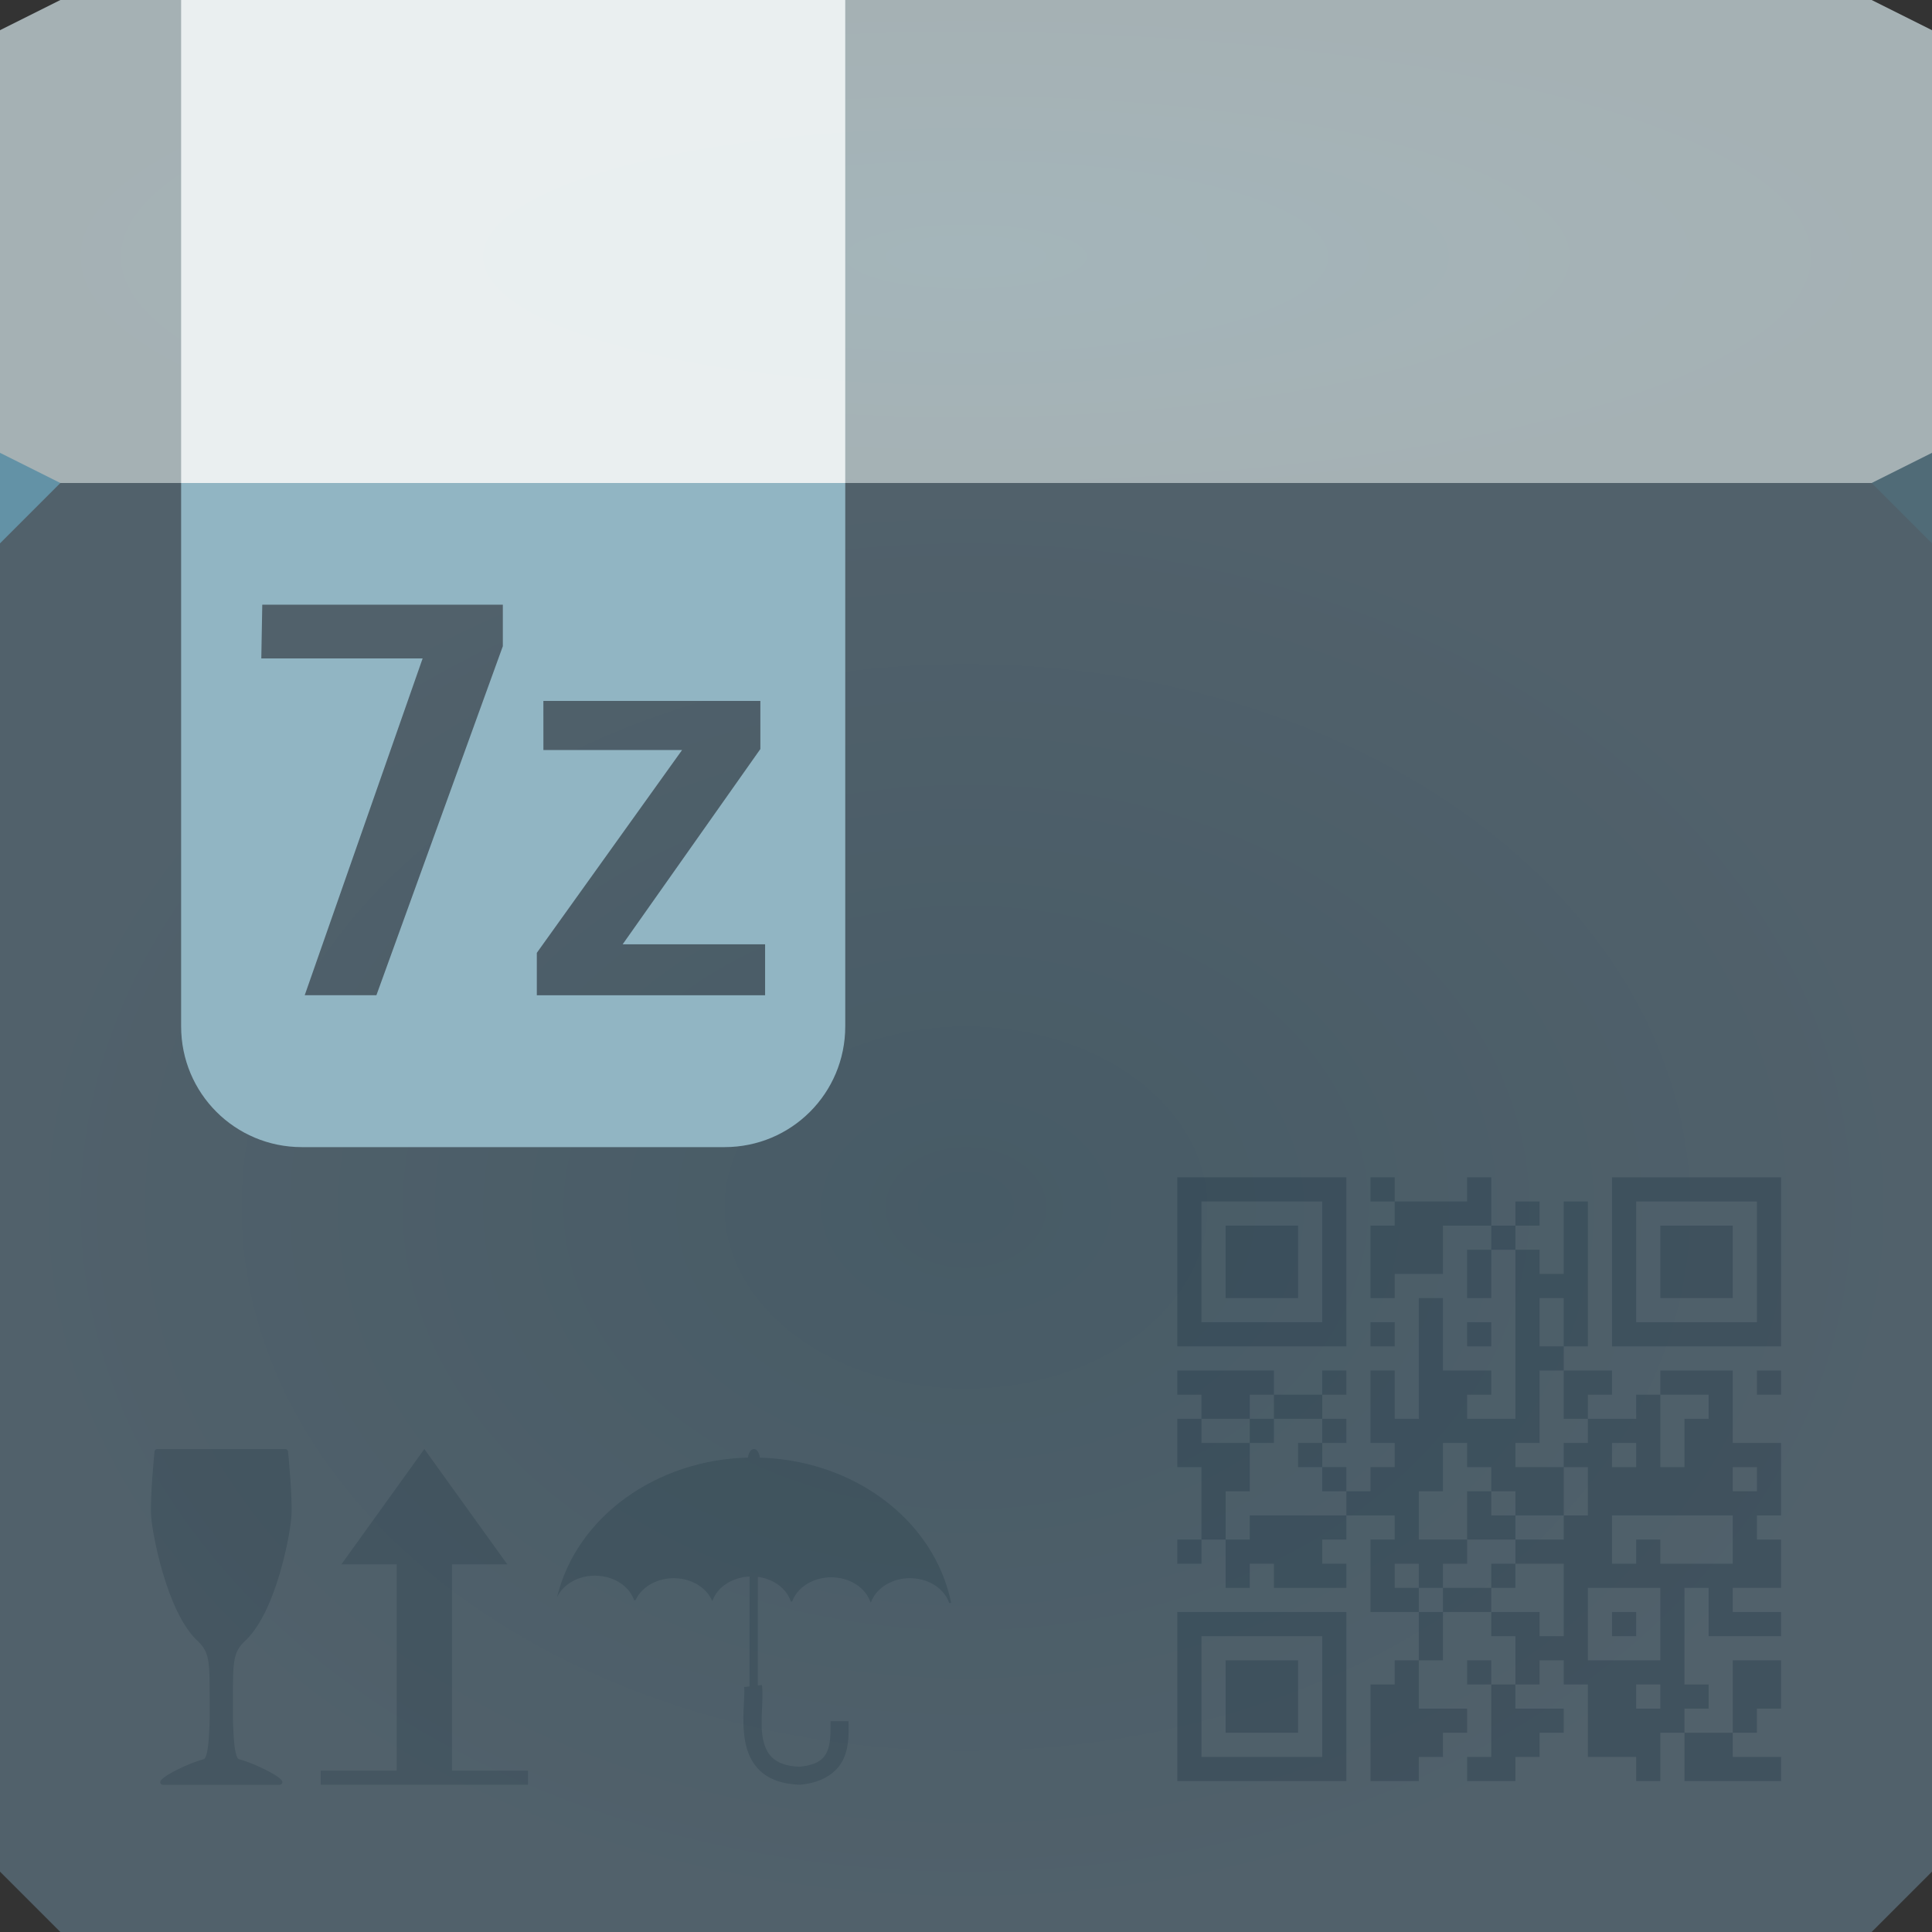 <?xml version="1.0" encoding="UTF-8"?>
<!-- Created with Inkscape (http://www.inkscape.org/) -->
<svg width="64" height="64" version="1.1" xmlns="http://www.w3.org/2000/svg" xmlns:cc="http://creativecommons.org/ns#" xmlns:dc="http://purl.org/dc/elements/1.1/" xmlns:rdf="http://www.w3.org/1999/02/22-rdf-syntax-ns#" xmlns:xlink="http://www.w3.org/1999/xlink">
	<rect width="100%" height="100%" fill="#333333" stroke="none"/>
	<defs>
		<radialGradient id="b" cx="32" cy="40" r="32" gradientTransform="matrix(1 0 0 .75 0 10)" gradientUnits="userSpaceOnUse">
			<stop stop-color="#475b66" offset="0"/>
			<stop stop-color="#51616b" offset="1"/>
		</radialGradient>
		<radialGradient id="a" cx="32" cy="8.5" r="32" gradientTransform="matrix(1 0 0 .266 0 6.242)" gradientUnits="userSpaceOnUse">
			<stop stop-color="#a4b5ba" offset="0"/>
			<stop stop-color="#a5b1b4" offset="1"/>
		</radialGradient>
	</defs>
	<path d="m0 1 2-1h60l2 1v16h-64z" fill="url(#a)"/>
	<path d="m0 16h64v46l-2 2h-60l-2-2z" fill="url(#b)"/>
	<path d="m64 18-2-2 2-1z" fill="#506b77"/>
	<path d="m0 18 2-2-2-1z" fill="#6392a6"/>
	<path d="m5.208 48c-0.044 2.6e-5 -0.084 0.037-0.089 0.08 0 0-0.152 1.518-0.112 2.139 0.02 0.313 0.148 1.081 0.392 1.903 0.244 0.822 0.6 1.693 1.103 2.195-3.87e-5 2.4e-5 0.004 0.003 0.004 0.003 0.226 0.207 0.327 0.367 0.383 0.646 0.055 0.278 0.057 0.678 0.057 1.323-3.87e-5 0.742 0.008 0.62-0.02 1.144-0.014 0.262-0.036 0.479-0.071 0.628-0.017 0.075-0.038 0.132-0.057 0.167-0.02 0.035-0.034 0.042-0.037 0.043-0.268 0.072-0.579 0.198-0.847 0.331-0.268 0.132-0.483 0.257-0.585 0.375-0.021 0.027-0.028 0.064-0.013 0.095 0.014 0.031 0.047 0.052 0.081 0.052l1.934-1.4e-5 1.934-8e-6c0.034 8.4e-5 0.067-0.021 0.081-0.052 0.014-0.031 0.009-0.07-0.013-0.095-0.102-0.118-0.317-0.243-0.585-0.375-0.268-0.132-0.579-0.259-0.847-0.331-0.004-0.002-0.018-0.008-0.037-0.043-0.02-0.035-0.04-0.093-0.057-0.167-0.035-0.149-0.057-0.366-0.071-0.628-0.027-0.524-0.02-0.402-0.02-1.144 0-0.645 0-1.044 0.057-1.322 0.055-0.278 0.156-0.439 0.382-0.646 0-5.8e-4 0-0.002 0.004-0.002 0.513-0.513 0.87-1.384 1.111-2.204 0.242-0.82 0.364-1.583 0.384-1.895 0.04-0.621-0.112-2.13-0.112-2.13 7.74e-5 -0.047-0.042-0.089-0.089-0.089h-4.244z" color="#000000" fill="#001d2d" fill-opacity=".278" opacity=".549" stroke-width=".194"/>
	<path d="m14.057 48-2.749 3.822h1.833v6.835h-2.517v0.465h2.016 2.834 2.016v-0.465h-2.517v-6.835h1.833z" color="#000000" fill="#001d2d" fill-opacity=".278" opacity=".549" stroke-width=".194"/>
	<path d="m24.974 48.001c-0.094 7.74e-4 -0.177 0.117-0.197 0.284-3.009 0.071-5.674 1.939-6.324 4.623 0.202-0.427 0.698-0.71 1.247-0.712 0.09-3.87e-4 0.181 0.007 0.272 0.022 0.498 0.082 0.894 0.389 1.033 0.789l0.049 3.88e-4c0.229-0.506 0.869-0.814 1.526-0.706 0.472 0.078 0.853 0.358 1.01 0.728h0.011c0.164-0.464 0.665-0.782 1.23-0.805-0.002 1.072-0.004 2.572-0.002 3.64l-0.179 0.021c0.037 0.315-0.096 1.081 0.033 1.791 0.064 0.355 0.206 0.716 0.501 0.989 0.295 0.273 0.728 0.437 1.297 0.456l0.019 3.87e-4 0.02-0.002c0.77-0.073 1.235-0.432 1.429-0.87 0.195-0.439 0.16-0.9 0.16-1.234h-0.595c0 0.356 0.006 0.733-0.109 0.993-0.114 0.257-0.308 0.455-0.923 0.517-0.458-0.019-0.723-0.139-0.894-0.297-0.174-0.161-0.27-0.383-0.32-0.658-0.1-0.551 0.034-1.236-0.027-1.755l-0.137 0.016c-0.003-1.062 0-2.532 0.002-3.595 0.017 0.002 0.035 0.004 0.052 0.007 0.506 0.084 0.906 0.399 1.039 0.808h0.045c0.197-0.549 0.867-0.894 1.555-0.78 0.504 0.083 0.903 0.397 1.038 0.804h0.017c0.2-0.547 0.867-0.889 1.554-0.775 0.502 0.083 0.9 0.394 1.036 0.799l0.066 3.87e-4c-0.479-2.369-2.565-4.237-5.254-4.705-0.363-0.063-0.725-0.099-1.083-0.109-0.016-0.141-0.079-0.251-0.159-0.279-0.014-0.005-0.027-0.007-0.041-0.007z" color="#000000" fill="#001d2d" fill-opacity=".278" opacity=".549" stroke-width=".194"/>
	<path d="m6 0h22v16h-22z" color="#000000" fill="#f1f5f6" fill-opacity=".904"/>
	<path d="m39 56.2v-2.8h2.8 2.8v2.8 2.8h-2.8-2.8v-2.8zm4.8 0v-2h-2-2v2 2h2 2v-2zm-3.2 0v-1.2h1.2 1.2v1.2 1.2h-1.2-1.2v-1.2zm4.8 1.2v-1.6h0.4 0.4v-0.4-0.4h0.4 0.4v-0.8-0.8h-0.8-0.8v-1.2-1.2h0.4 0.4v-0.4-0.4h-0.8-0.8v0.4 0.4h-0.4-0.4v0.4 0.4h0.4 0.4v0.4 0.4h-1.2-1.2v-0.4-0.4h-0.4-0.4v0.4 0.4h-0.4-0.4v-0.8-0.8h-0.4-0.4v0.4 0.4h-0.4-0.4v-0.4-0.4h0.4 0.4v-1.2-1.2h-0.4-0.4v-0.8-0.8h0.4 0.4v-0.4-0.4h-0.4-0.4v-0.4-0.4h1.6 1.6v0.4 0.4h0.8 0.8v-0.4-0.4h0.4 0.4v0.4 0.4h-0.4-0.4v0.4 0.4h0.4 0.4v0.4 0.4h-0.4-0.4v0.4 0.4h0.4 0.4v0.4 0.4h0.4 0.4v-0.4-0.4h0.4 0.4v-0.4-0.4h-0.4-0.4v-1.2-1.2h0.4 0.4v0.8 0.8h0.4 0.4v-2-2h0.4 0.4v1.2 1.2h0.8 0.8v0.4 0.4h-0.4-0.4v0.4 0.4h0.8 0.8v-2.8-2.8h-0.4-0.4v0.8 0.8h-0.4-0.4v-0.8-0.8h0.4 0.4v-0.4-0.4h-0.8-0.8v0.8 0.8h-0.8-0.8v0.4 0.4h-0.4-0.4v-1.2-1.2h0.4 0.4v-0.4-0.4h-0.4-0.4v-0.4-0.4h0.4 0.4v0.4 0.4h1.2 1.2v-0.4-0.4h0.4 0.4v0.8 0.8h0.4 0.4v-0.4-0.4h0.4 0.4v0.4 0.4h-0.4-0.4v0.4 0.4h0.4 0.4v0.4 0.4h0.4 0.4v-1.2-1.2h0.4 0.4v2.4 2.4h-0.4-0.4v0.4 0.4h0.8 0.8v0.4 0.4h-0.4-0.4v0.4 0.4h0.8 0.8v-0.4-0.4h0.4 0.4v-0.4-0.4h1.2 1.2v1.2 1.2h0.8 0.8v1.2 1.2h-0.4-0.4v0.4 0.4h0.4 0.4v0.8 0.8h-0.8-0.8v0.4 0.4h0.8 0.8v0.4 0.4h-1.2-1.2v-0.8-0.8h-0.4-0.4v1.6 1.6h0.4 0.4v0.4 0.4h-0.4-0.4v0.4 0.4h0.8 0.8v-1.2-1.2h0.8 0.8v1.6h-0.8v0.8h-0.8v0.8h1.6v0.8h-3.2v-1.6h-0.8v1.6h-0.8v-0.8h-1.6v-2.4h-0.8v-0.8h-0.8v0.8h-0.8v0.8h1.6v0.8h-0.8v0.8h-0.8v0.8h-1.6v-0.8h0.8v-2.4h-0.8v-0.8h0.8v0.8h0.8v-1.6h-0.8v-0.8h-1.6v1.6h-0.8v1.6h1.6v0.8h-0.8v0.8h-0.8v0.8h-1.6v-1.6zm9.6-1.2v-0.4h-0.8v0.8h0.8v-0.4zm0-2.4v-1.2h-2.4v2.4h2.4v-1.2zm-1.6 0v-0.4h0.4 0.4v0.4 0.4h-0.4-0.4v-0.4zm-1.6-0.8v-1.2h-0.8-0.8v-0.4-0.4h0.8 0.8v-0.4-0.4h0.4 0.4v-0.8-0.8h-0.4-0.4v-0.4-0.4h0.4 0.4v-0.4-0.4h-0.4-0.4v-0.8-0.8h-0.4-0.4v1.2 1.2h-0.4-0.4v0.4 0.4h0.8 0.8v0.8 0.8h-0.8-0.8v-0.4-0.4h-0.4-0.4v-0.4-0.4h-0.4-0.4v-0.4-0.4h-0.4-0.4v0.8 0.8h-0.4-0.4v0.8 0.8h0.8 0.8v0.4 0.4h-0.4-0.4v0.4 0.4h-0.4-0.4v-0.4-0.4h-0.4-0.4v0.4 0.4h0.4 0.4v0.4 0.4h0.4 0.4v-0.4-0.4h0.8 0.8v0.4 0.4h0.8 0.8v0.4 0.4h0.4 0.4v-1.2zm-2.4-0.8v-0.4h0.4 0.4v0.4 0.4h-0.4-0.4v-0.4zm-0.8-2v-0.8h0.4 0.4v0.4 0.4h0.4 0.4v0.4 0.4h-0.8-0.8v-0.8zm5.6 1.2v-0.4h0.4 0.4v0.4 0.4h1.2 1.2v-0.8-0.8h-2-2v0.8 0.8h0.4 0.4v-0.4zm-12.8-0.8v-0.4h1.6 1.6v-0.4-0.4h-0.4-0.4v-0.4-0.4h-0.4-0.4v-0.4-0.4h0.4 0.4v-0.4-0.4h-0.8-0.8v-0.4-0.4h-0.4-0.4v0.4 0.4h-0.8-0.8v0.4 0.4h0.8 0.8v0.8 0.8h-0.4-0.4v0.8 0.8h0.4 0.4v-0.4zm0-3.2v-0.4h0.4 0.4v0.4 0.4h-0.4-0.4v-0.4zm16.8 1.6v-0.4h-0.4-0.4v0.4 0.4h0.4 0.4v-0.4zm-4-0.8v-0.4h-0.4-0.4v0.4 0.4h0.4 0.4v-0.4zm1.6-0.4v-0.8h0.4 0.4v-0.4-0.4h-0.8-0.8v1.2 1.2h0.4 0.4v-0.8zm-4-4v-0.8h-0.8v1.6h0.8v-0.8zm6.4 2v-0.4h0.4 0.4v0.4 0.4h-0.4-0.4v-0.4zm-19.2-4v-2.8h2.8 2.8v2.8 2.8h-2.8-2.8v-2.8zm4.8 0v-2h-2-2v2 2h2 2v-2zm-3.2 0v-1.2h1.2 1.2v1.2 1.2h-1.2-1.2v-1.2zm4.8 2.4v-0.4h0.8v0.8h-0.8v-0.4zm3.2 0v-0.4h0.4 0.4v0.4 0.4h-0.4-0.4v-0.4zm4.8-2.4v-2.8h2.8 2.8v5.6h-5.6v-2.8zm4.8 0v-2h-2-2v2 2h2 2v-2zm-3.2 0v-1.2h1.2 1.2v1.2 1.2h-1.2-1.2v-1.2z" fill="#001d2d" fill-opacity=".278" opacity=".741" stroke-width=".194" style="font-variant-east_asian:normal"/>
	<path d="m6 16v18c0 2.216 1.784 4 4 4h14c2.216 0 4-1.784 4-4v-18zm2.688 4.031h7.969v1.375l-4.188 11.562h-2.375l3.906-11.156h-5.344zm9.312 3.188h7.188v1.594l-4.562 6.469h4.719v1.688h-7.562v-1.406l4.812-6.719h-4.594z" color="#000000" fill="#91b5c3"/>
</svg>
